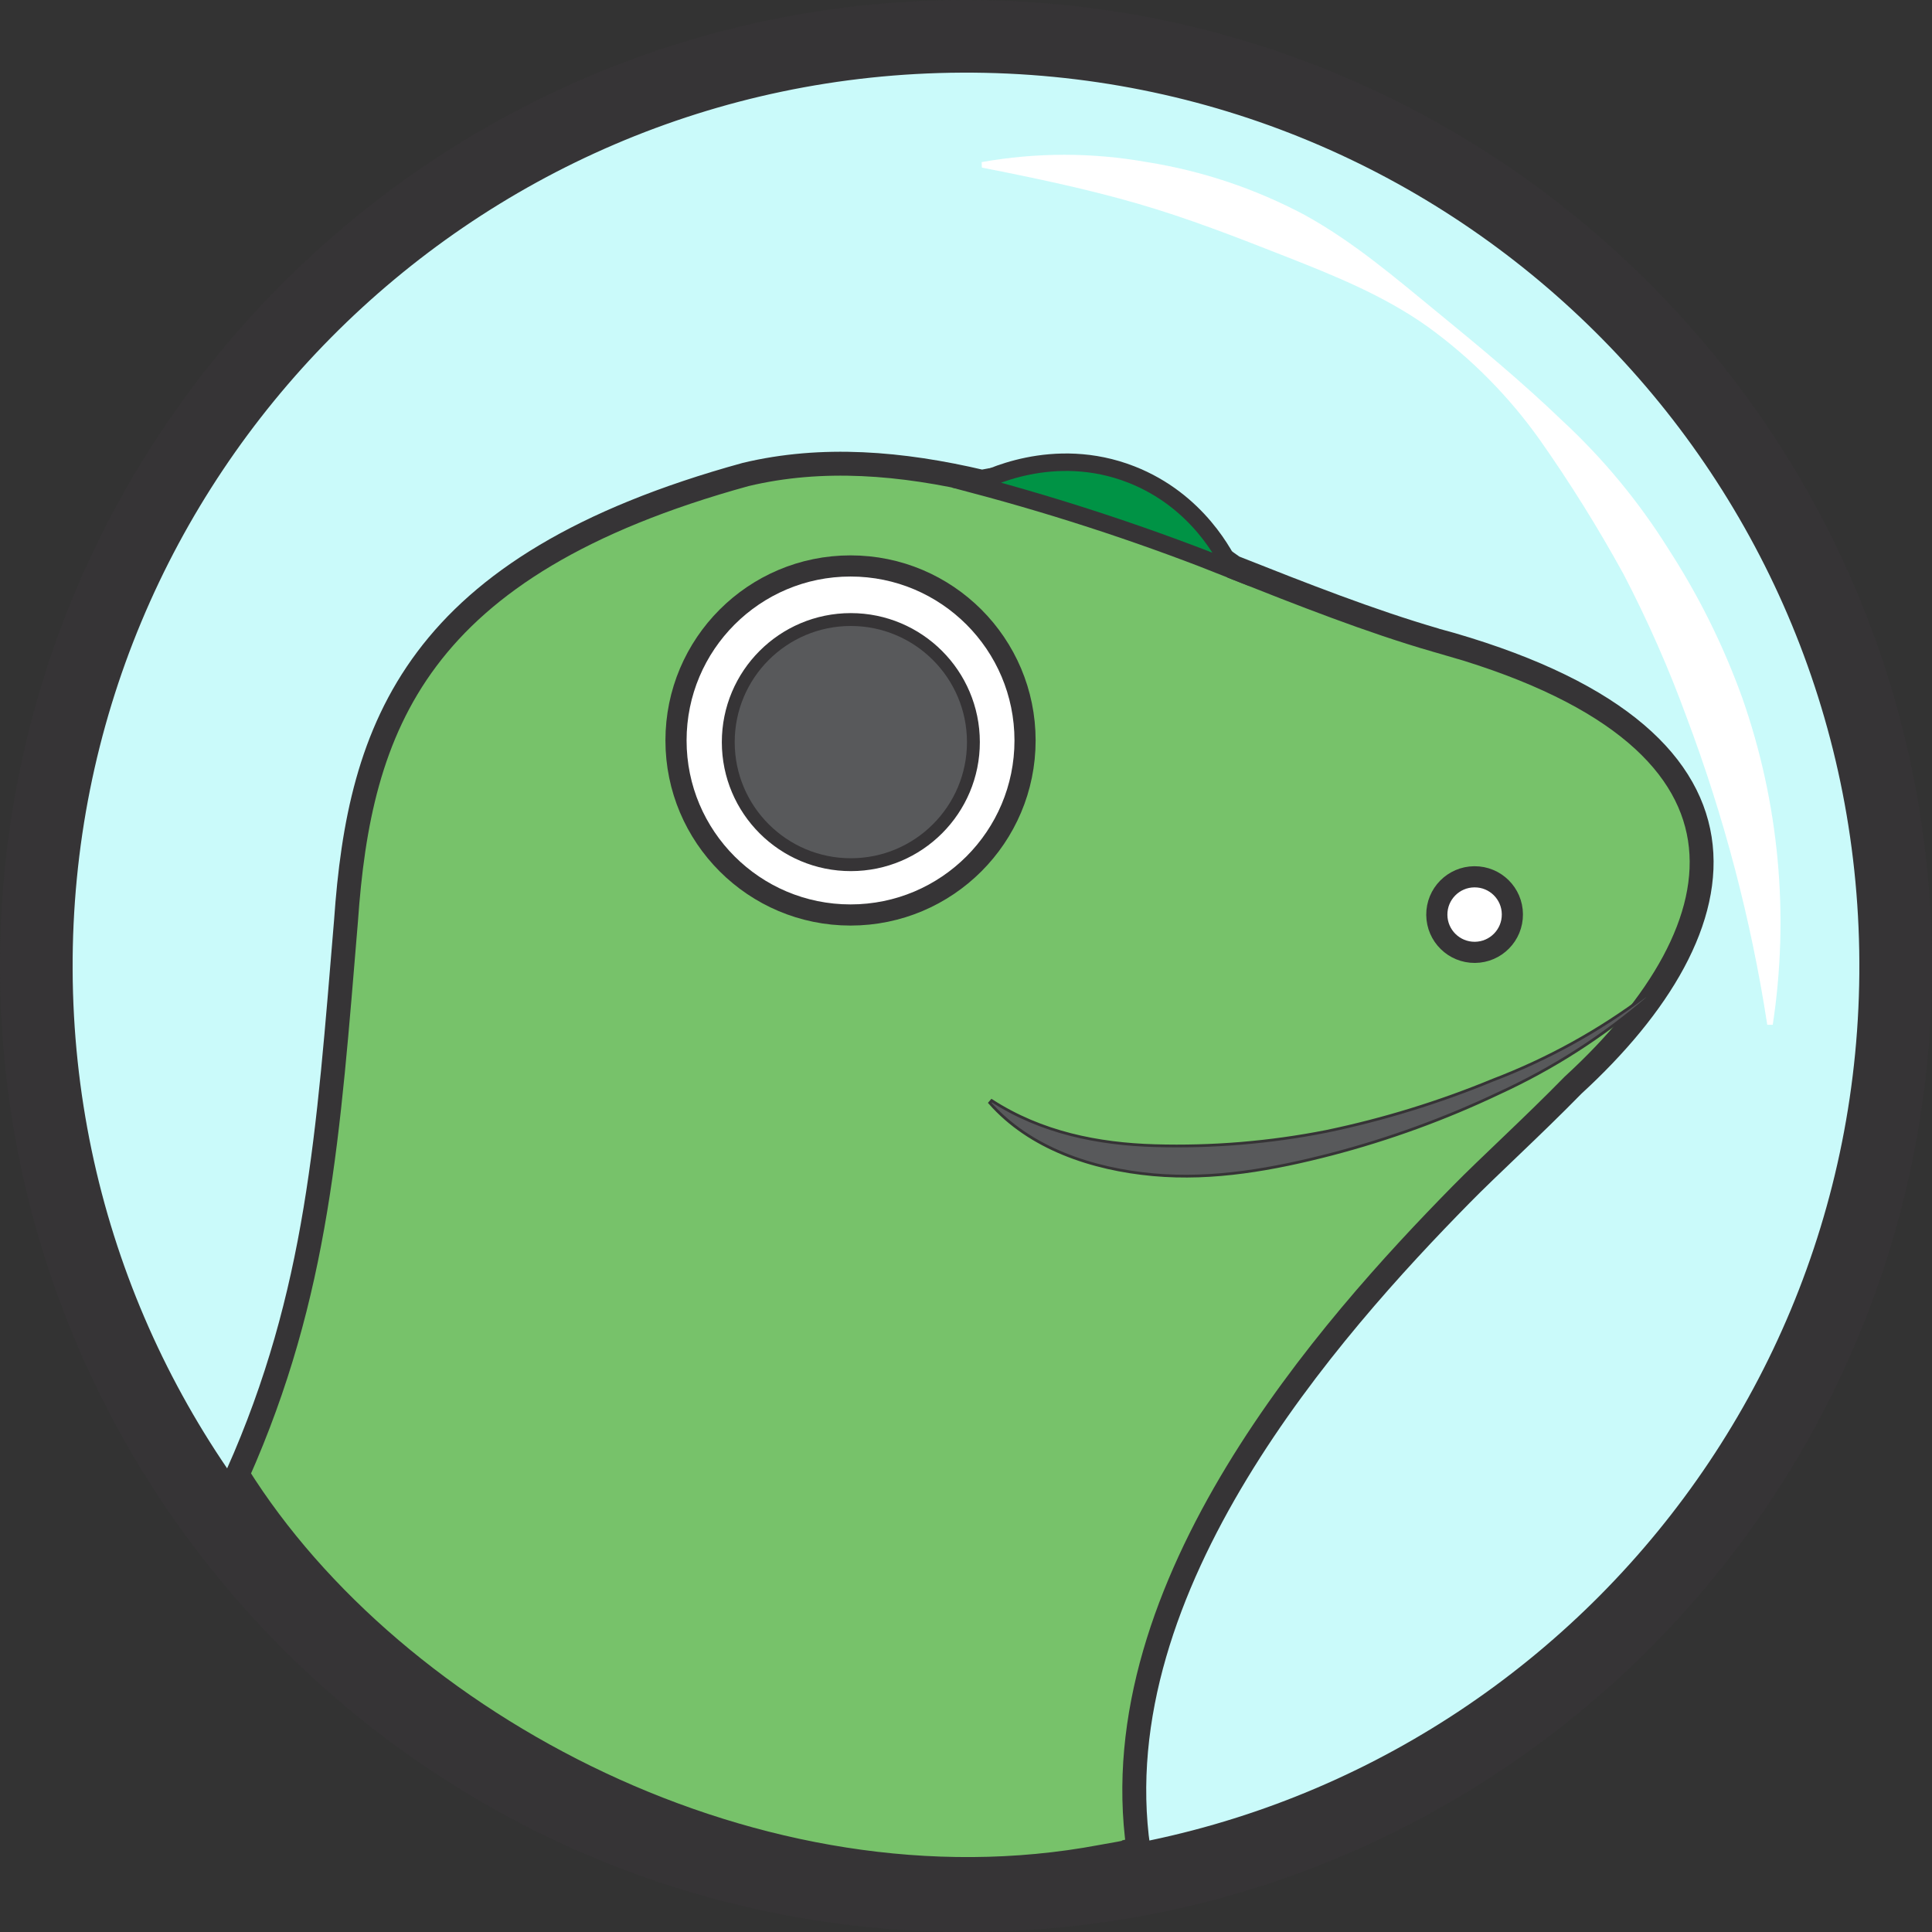 <?xml version="1.0" encoding="UTF-8"?> <svg xmlns="http://www.w3.org/2000/svg" id="Layer_2" data-name="Layer 2" viewBox="0 0 2101.26 2101.26"><rect x="0" y="0" width="2101.26" height="2101.26" fill="#333333" stroke="none"/><defs><style> .cls-1 { fill: #009345; stroke-width: 19px; } .cls-1, .cls-2, .cls-3, .cls-4, .cls-5, .cls-6 { stroke: #363436; stroke-miterlimit: 10; } .cls-2 { fill: #cafafa; stroke-width: 79px; } .cls-3 { stroke-width: 14px; } .cls-3, .cls-5 { fill: #58595b; } .cls-4 { stroke-width: 23px; } .cls-4, .cls-7 { fill: #fff; } .cls-5 { stroke-width: 3px; } .cls-6 { fill: #77c26a; stroke-width: 26px; } .cls-8 { fill: #cafafa; } .cls-8, .cls-7 { stroke-width: 0px; } </style></defs><g id="Layer_1-2" data-name="Layer 1"><g><path class="cls-2" d="m2061.75,1046.17c2.47,558.43-448.23,1013.12-1006.66,1015.59-558.43,2.47-1013.12-448.23-1015.59-1006.66C37.04,496.72,487.66,42.05,1046.04,39.51c558.45-2.48,1013.19,448.2,1015.71,1006.66Z"></path><path class="cls-8" d="m1985.58,1046.38c2.35,516.36-414.34,936.85-930.7,939.2-516.36,2.35-936.85-414.34-939.2-930.7-2.35-516.35,414.33-936.84,930.68-939.2,516.36-2.36,936.86,414.32,939.22,930.68,0,0,0,.01,0,.02Z"></path><path class="cls-7" d="m1067.67,176.3c59.44-10.61,120.29-10.61,179.73,0,60.01,9.51,118.01,28.95,171.63,57.53,53.27,29.3,99.4,69.04,145.21,106.54,45.81,37.5,91.51,75.43,134.98,117.19,44.32,41.06,83.01,87.81,115.06,139.03,33.04,50.87,60.11,105.39,80.65,162.47,39.97,114.01,51.35,236.08,33.13,355.51h-5.97c-17.55-114.1-46.9-226.06-87.57-334.1-19.49-53.43-42.45-105.53-68.72-155.97-27.61-50.3-57.98-99.02-90.98-145.95-33.67-47.5-74.91-89.14-122.09-123.26-47.41-33.77-101.95-55.72-154.8-76.49-52.84-20.77-105.68-41.44-160.55-57.32s-111.01-27.7-169.5-39.21l-.21-5.97Z"></path><path class="cls-6" d="m1561.24,696.14c-71.12-20.66-145.15-49.8-219.51-79.27-35.96-25.91-67.96-44.56-92.14-57.43-33.6-17.89-52.26-27.66-78.81-34.15-42.16-10.31-79.07-6.2-102.94-1.32-87.31-20.54-173.62-27.8-256.8-7.93-359.99,99.12-420.06,274.39-434.73,485.6-19.36,232.32-30.24,404.73-117.95,602.01,170.4,272.84,568.27,485.36,939.18,415.81,13.42-2.25,26.94-4.81,40.57-7.73,0,0-.13-.32-.37-.92.12-.03.25-.06.37-.09-40.98-286.72,209.57-567.64,350.81-711.34,30.6-31.18,77.5-73.71,121.97-119.16,188.17-172.7,229.31-380.7-149.66-484.1Z"></path><path class="cls-4" d="m1644.87,994.37c.18,22.69-18.06,41.24-40.75,41.42-22.69.18-41.24-18.06-41.42-40.75s18.06-41.24,40.75-41.42c.07,0,.15,0,.22,0,22.63-.12,41.08,18.12,41.2,40.75h0Z"></path><path class="cls-1" d="m1060.5,527.16c46.03,12.24,94.35,26.52,144.55,43.22,47.54,15.82,92.42,32.37,134.54,49.18-6.25-13.5-36.49-75.05-109.18-103.51-84.83-33.21-159.23,5.34-169.91,11.11Z"></path><path class="cls-4" d="m1114.85,805.34c0,104.83-84.98,189.81-189.81,189.81s-189.81-84.98-189.81-189.81,84.98-189.81,189.81-189.81,189.81,84.98,189.81,189.81Z"></path><path class="cls-3" d="m1058.69,807.02c.06,73.63-59.57,133.36-133.2,133.42-73.63.06-133.36-59.57-133.42-133.2-.06-73.63,59.57-133.36,133.2-133.42.04,0,.07,0,.11,0,73.56.06,133.19,59.64,133.31,133.2Z"></path><path class="cls-5" d="m1792.36,1085.03c-48.91,42.06-103.48,77.05-162.12,103.95-58.45,27.77-119.38,49.98-181.99,66.32-62.53,16.19-127.95,28.36-194.16,22.33-66.21-6.03-133.98-28.58-177.64-78.16l2.12-2.46c54.04,34.95,115.78,47.23,177.42,49.02,62.58,1.82,125.16-3.39,186.57-15.52,62.05-12.93,122.75-31.62,181.32-55.83,59.52-22.73,115.56-53.7,166.47-92l2.01,2.34Z"></path></g></g></svg> 